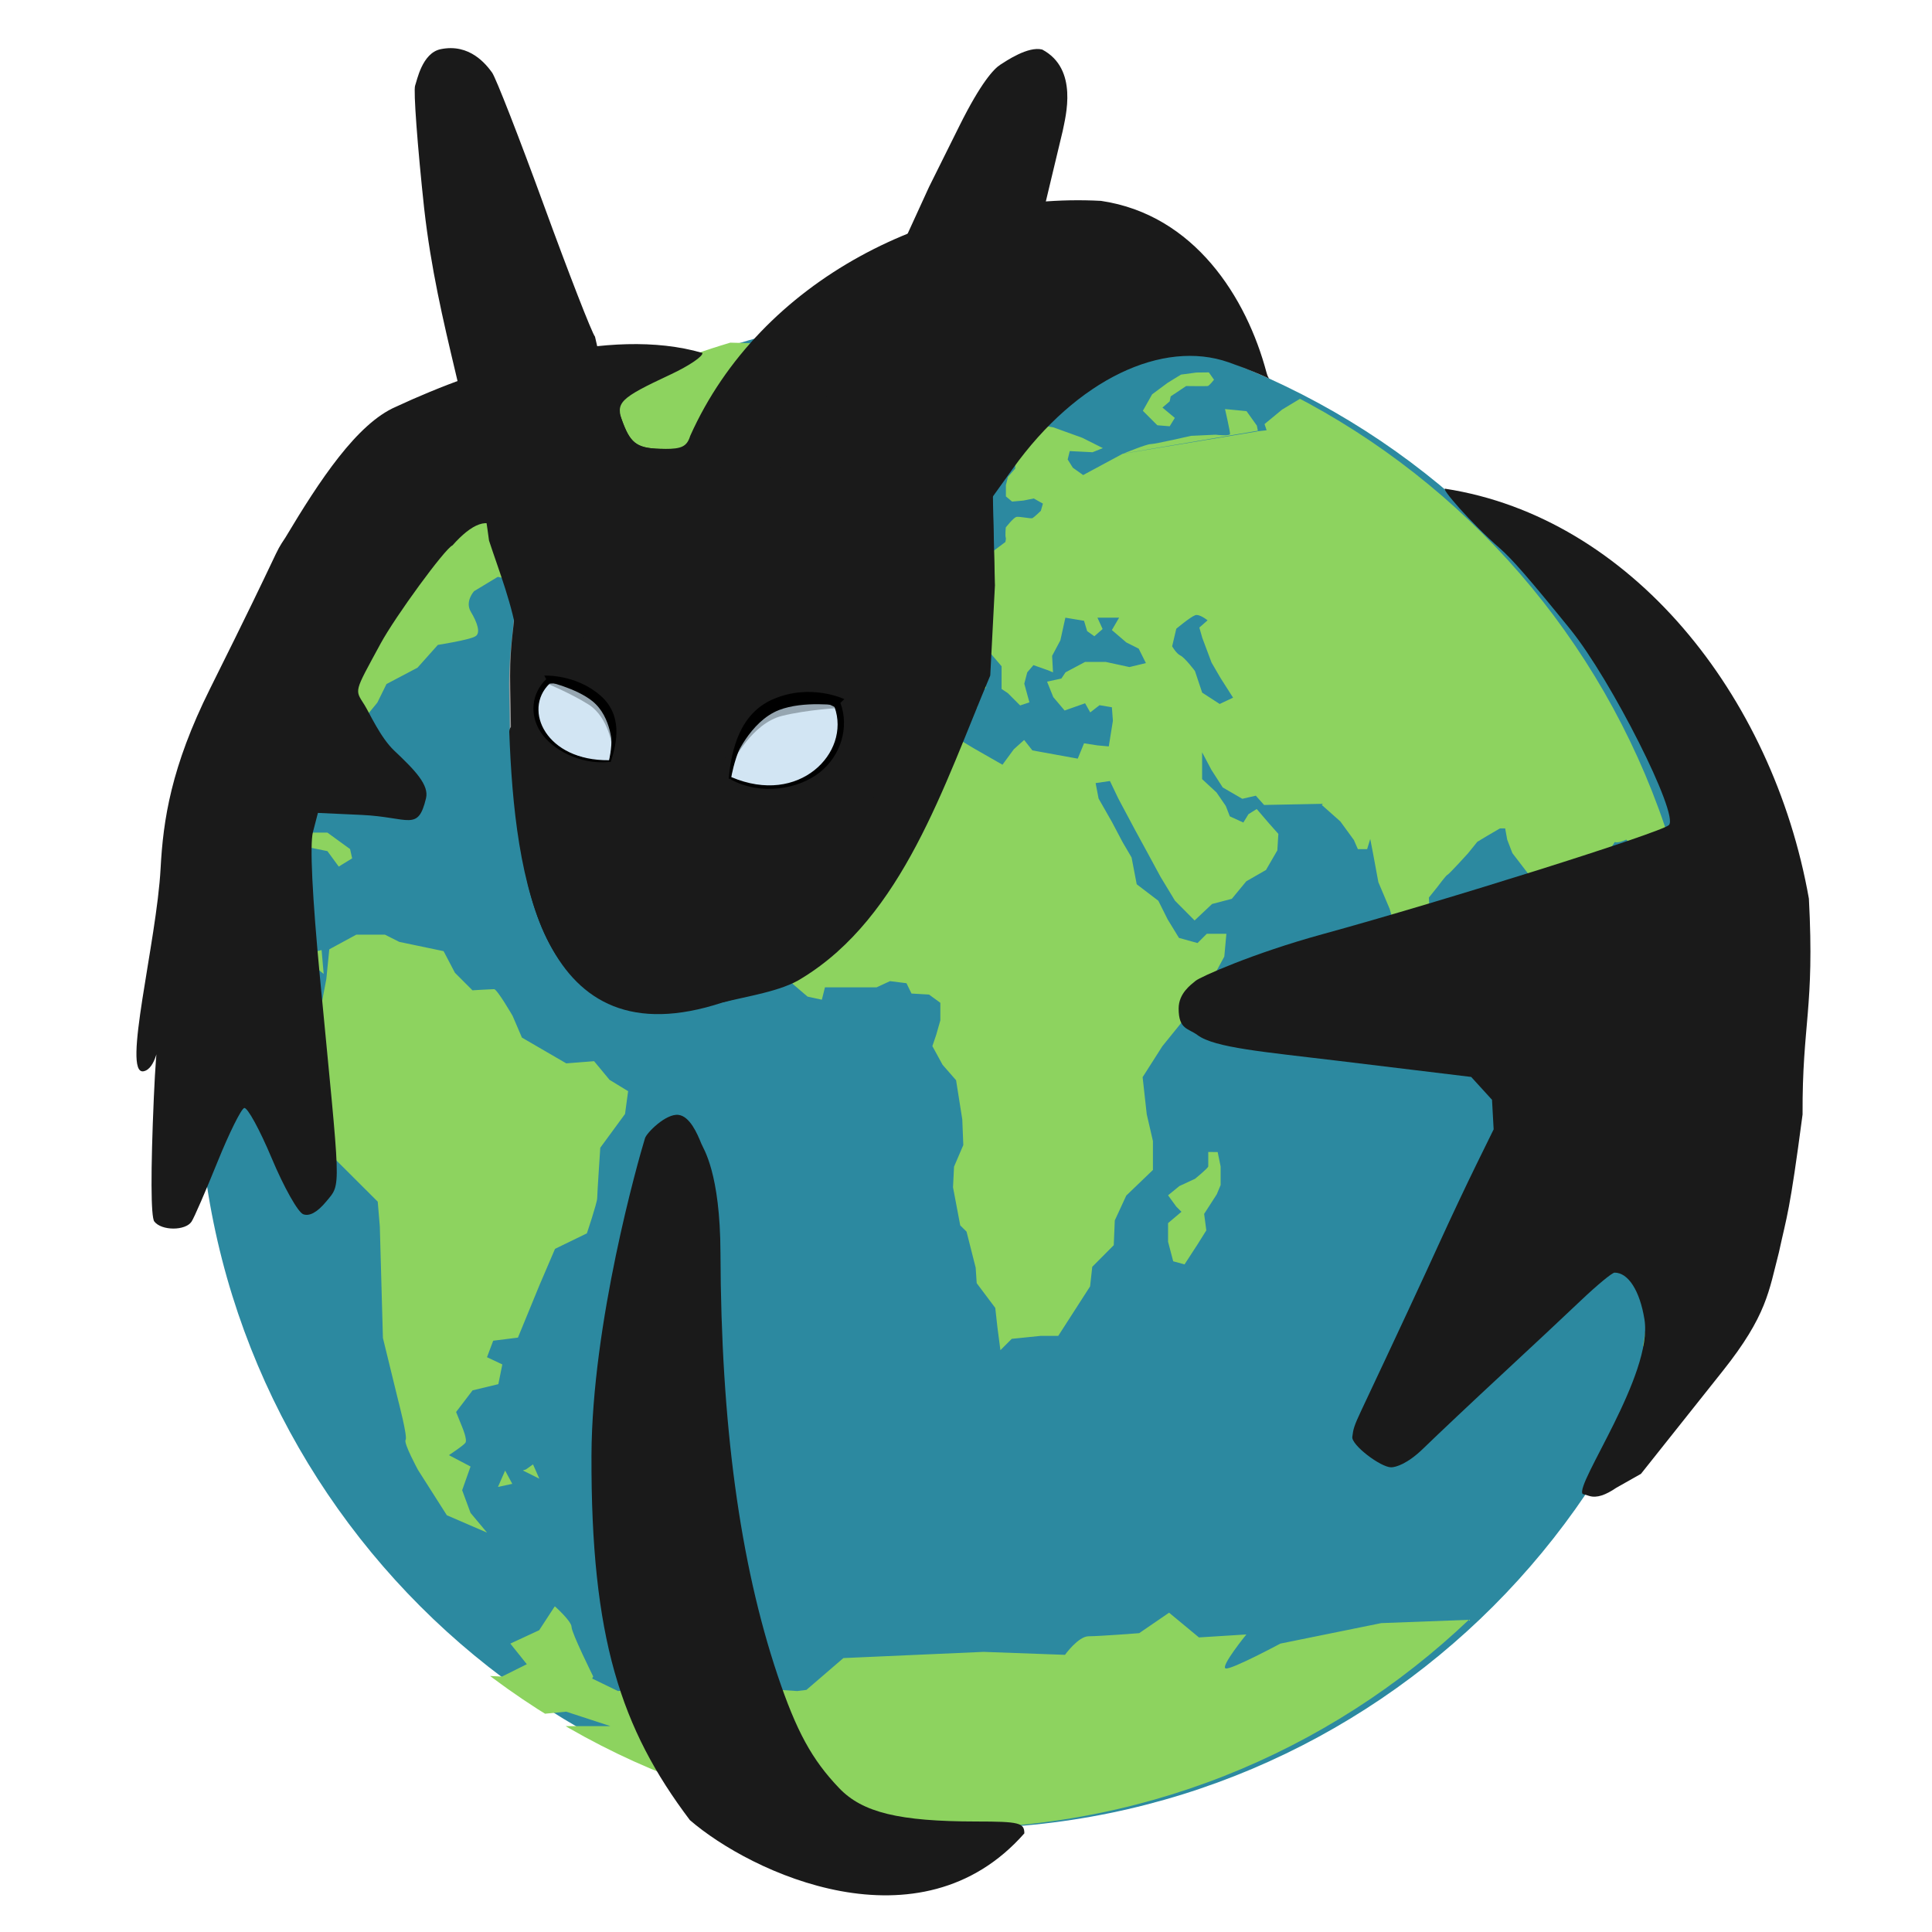 <?xml version="1.0" encoding="UTF-8" standalone="no"?>
<svg
   xmlns:dc="http://purl.org/dc/elements/1.1/"
   xmlns:cc="http://creativecommons.org/ns#"
   xmlns:rdf="http://www.w3.org/1999/02/22-rdf-syntax-ns#"
   xmlns:svg="http://www.w3.org/2000/svg"
   xmlns="http://www.w3.org/2000/svg"
   xmlns:sodipodi="http://sodipodi.sourceforge.net/DTD/sodipodi-0.dtd"
   xmlns:inkscape="http://www.inkscape.org/namespaces/inkscape"
   viewBox="0 0 128 128"
   id="svg2"
   version="1.1"
   inkscape:version="0.48.5 r10040"
   sodipodi:docname="rekonq.svg"
   width="128"
   height="128">
  <sodipodi:namedview
     pagecolor="#ffffff"
     bordercolor="#666666"
     borderopacity="1"
     objecttolerance="10"
     gridtolerance="10"
     guidetolerance="10"
     inkscape:pageopacity="0"
     inkscape:pageshadow="2"
     inkscape:window-width="1290"
     inkscape:window-height="678"
     id="namedview59"
     showgrid="false"
     inkscape:zoom="2.8284273"
     inkscape:cx="48.766955"
     inkscape:cy="48.85786"
     inkscape:window-x="74"
     inkscape:window-y="37"
     inkscape:window-maximized="0"
     inkscape:current-layer="svg2"
     showguides="false" />
  <defs
     id="defs4">
    <linearGradient
       gradientTransform="matrix(0,-1,1,0,-1.5e-6,48)"
       gradientUnits="userSpaceOnUse"
       x2="47"
       x1="1"
       id="linearGradient3764">
      <stop
         id="stop7"
         stop-opacity="1"
         stop-color="#559d31" />
      <stop
         id="stop9"
         stop-opacity="1"
         stop-color="#5dac36"
         offset="1" />
    </linearGradient>
    <clipPath
       id="clipPath-059371503">
      <g
         id="g12"
         transform="translate(0,-1004.362)">
        <path
           style="fill:#1890d0"
           inkscape:connector-curvature="0"
           id="path14"
           transform="matrix(15.333,0,0,11.5,415,878.862)"
           d="m -24,13 c 0,1.105 -0.672,2 -1.5,2 -0.828,0 -1.5,-0.895 -1.5,-2 0,-1.105 0.672,-2 1.5,-2 0.828,0 1.5,0.895 1.5,2 z" />
      </g>
    </clipPath>
    <clipPath
       id="clipPath-077264594">
      <g
         id="g17"
         transform="translate(0,-1004.362)">
        <path
           style="fill:#1890d0"
           inkscape:connector-curvature="0"
           id="path19"
           transform="matrix(15.333,0,0,11.5,415,878.862)"
           d="m -24,13 c 0,1.105 -0.672,2 -1.5,2 -0.828,0 -1.5,-0.895 -1.5,-2 0,-1.105 0.672,-2 1.5,-2 0.828,0 1.5,0.895 1.5,2 z" />
      </g>
    </clipPath>
    <linearGradient
       gradientTransform="matrix(0,-1,1,0,-1.5e-6,48)"
       gradientUnits="userSpaceOnUse"
       x2="47"
       x1="1"
       id="linearGradient3764-2">
      <stop
         id="stop7-5"
         stop-opacity="1"
         stop-color="#3d3d3d" />
      <stop
         id="stop9-9"
         stop-opacity="1"
         stop-color="#474747"
         offset="1" />
    </linearGradient>
    <clipPath
       id="clipPath-500255282">
      <g
         id="g12-2"
         transform="translate(0,-1004.362)">
        <path
           style="fill:#1890d0"
           inkscape:connector-curvature="0"
           id="path14-8"
           transform="matrix(15.333,0,0,11.5,415,878.862)"
           d="m -24,13 c 0,1.105 -0.672,2 -1.5,2 -0.828,0 -1.5,-0.895 -1.5,-2 0,-1.105 0.672,-2 1.5,-2 0.828,0 1.5,0.895 1.5,2 z" />
      </g>
    </clipPath>
    <clipPath
       id="clipPath-511573401">
      <g
         id="g17-82"
         transform="translate(0,-1004.362)">
        <path
           style="fill:#1890d0"
           inkscape:connector-curvature="0"
           id="path19-4"
           transform="matrix(15.333,0,0,11.5,415,878.862)"
           d="m -24,13 c 0,1.105 -0.672,2 -1.5,2 -0.828,0 -1.5,-0.895 -1.5,-2 0,-1.105 0.672,-2 1.5,-2 0.828,0 1.5,0.895 1.5,2 z" />
      </g>
    </clipPath>
    <clipPath
       id="clipPath-565246253-9">
      <g
         transform="translate(0,-1004.362)"
         id="g17-5">
        <path
           style="fill:#1890d0"
           inkscape:connector-curvature="0"
           d="m -24,13 c 0,1.105 -0.672,2 -1.5,2 -0.828,0 -1.5,-0.895 -1.5,-2 0,-1.105 0.672,-2 1.5,-2 0.828,0 1.5,0.895 1.5,2 z"
           transform="matrix(15.333,0,0,11.5,415,878.862)"
           id="path19-2" />
      </g>
    </clipPath>
    <clipPath
       id="clipPath-565246253">
      <g
         transform="translate(0,-1004.362)"
         id="g17-8">
        <path
           d="m -24,13 c 0,1.105 -0.672,2 -1.5,2 -0.828,0 -1.5,-0.895 -1.5,-2 0,-1.105 0.672,-2 1.5,-2 0.828,0 1.5,0.895 1.5,2 z"
           transform="matrix(15.333,0,0,11.5,415,878.862)"
           id="path19-9"
           inkscape:connector-curvature="0"
           style="fill:#1890d0" />
      </g>
    </clipPath>
    <clipPath
       id="clipPath-559126380">
      <g
         transform="translate(0,-1004.362)"
         id="g12-5">
        <path
           d="m -24,13 c 0,1.105 -0.672,2 -1.5,2 -0.828,0 -1.5,-0.895 -1.5,-2 0,-1.105 0.672,-2 1.5,-2 0.828,0 1.5,0.895 1.5,2 z"
           transform="matrix(15.333,0,0,11.5,415,878.862)"
           id="path14-4"
           inkscape:connector-curvature="0"
           style="fill:#1890d0" />
      </g>
    </clipPath>
    <linearGradient
       id="linearGradient3764-3"
       x1="1"
       x2="47"
       gradientUnits="userSpaceOnUse"
       gradientTransform="matrix(0,-1,1,0,-1.5e-6,48)">
      <stop
         stop-color="#e4e4e4"
         stop-opacity="1"
         id="stop7-2" />
      <stop
         offset="1"
         stop-color="#eee"
         stop-opacity="1"
         id="stop9-4" />
    </linearGradient>
  </defs>
  <path
     inkscape:connector-curvature="0"
     id="path31"
     d="m 63.386,20.634 c 27.756,0 50.256,22.499 50.256,50.256 0,27.756 -22.499,50.256 -50.256,50.256 -27.756,0 -50.256,-22.499 -50.256,-50.256 0,-27.756 22.499,-50.256 50.256,-50.256 z"
     style="fill:#2c89a0;fill-opacity:1" />
  <g
     transform="translate(0,80)"
     id="g33" />
  <g
     transform="matrix(2.185,0,0,2.185,10.238,18.449)"
     clip-path="url(#clipPath-077264594)"
     id="g49"
     style="fill:#8dd35f;fill-opacity:1">
    <!-- color: #5dac36 -->
    <g
       id="g51"
       style="fill:#8dd35f;fill-opacity:1">
      <path
         d="m 16,1.906 -0.84,0.25 -0.969,0.066 -0.598,0.434 -0.777,-0.031 0.063,0.5 1.125,-0.031 c -0.802,1.662 -0.645,1.549 -0.313,2.501 l 0.188,1.063 0.75,0.125 0.719,-0.688 0.625,-0.656 0.969,-0.25 1.219,-0.594 0.719,-0.875 1.031,-1.254 0.719,-0.188 -0.031,-0.277 -1.125,0 -3.469,-0.094 M 13.786,1.97 12.973,2.005 11.567,2.38 10.754,2.63 9.816,2.255 9.691,2.818 10.812,3.474 c 0,0 2.047,-1.129 2.16,-1.129 m 21.871,-0.152 -0.188,0.316 1.156,0.148 0.063,-0.27 m -9.906,0 C 25.913,2.407 24.437,2.41 24.437,2.41 l -0.375,0.098 0.5,0.598 0.531,-0.5 0.344,0.219 0.5,-0.25 c 0,0 0.09,-0.211 0.031,-0.188 m 5.625,0.465 -0.469,0.063 -0.406,0.25 -0.469,0.348 -0.281,0.5 0.438,0.438 0.375,0.031 0.156,-0.254 -0.375,-0.313 0.219,-0.188 0.031,-0.152 0.469,-0.313 c 0,0 0.609,0.008 0.656,0 0.047,-0.012 0.188,-0.191 0.188,-0.191 L 31.969,2.848 M 5.719,3.036 5.629,3.352 6.094,3.508 6.625,3.258 M 37.5,3.133 l -2.125,0.094 -0.566,0.375 -0.621,0.375 -0.531,0.438 0.063,0.188 -0.281,0.031 0,0.004 -4.086,0.68 -3.578,2.691 -0.375,0.281 -0.031,0 -0.25,-0.094 c 0,0 -0.148,0.008 -0.223,0.066 -0.063,0.051 -0.121,0.102 -0.313,0.121 -0.191,0.02 -0.563,0 -0.594,0 l -0.219,0 0.031,-0.227 0.156,-0.25 -0.281,-0.223 c 0,0 -0.18,0.23 -0.188,0.281 -0.008,0.055 0.125,0.281 0.125,0.281 0,0 -0.063,0.18 -0.094,0.219 C 23.488,8.503 23.21,8.589 23.21,8.589 L 22.772,8.37 c 0,0 -0.18,-0.039 -0.156,0.063 0.023,0.102 0.219,0.195 0.219,0.281 0,0.082 -0.121,0.277 -0.121,0.277 l -0.156,0.188 -0.254,0.254 -0.344,0.09 c 0,0 -0.246,0.07 -0.313,0.094 -0.063,0.023 -0.25,0.066 -0.25,0.066 l -0.25,0.031 -0.156,0.223 0.277,0.191 0.188,0.309 c 0,0 0.125,0.223 0.156,0.223 0.031,0 0.094,0.219 0.094,0.219 l -0.188,0.25 -0.098,0 -0.652,0.125 -0.125,-0.281 -0.441,0.438 -0.188,0.719 0,0.598 0.75,0.406 0.598,-0.219 0.598,-1.066 0.527,-0.652 0.973,-0.156 0.219,-0.188 1.094,1.281 0.125,0.438 0.313,-0.156 -0.094,-0.375 0.191,0 -0.125,-0.254 -1.066,-1 0.094,-0.188 0.344,-0.031 0.754,0.75 0.375,0.441 0,0.688 0.188,0.125 0.375,0.375 0.281,-0.094 -0.156,-0.566 0.09,-0.344 0.188,-0.219 0.441,0.156 0.152,0.063 -0.027,-0.5 0.25,-0.469 0.152,-0.688 0.566,0.094 0.094,0.313 0.219,0.156 0.25,-0.219 -0.156,-0.344 0.656,0 -0.219,0.375 0.438,0.375 0.375,0.188 0.219,0.438 -0.5,0.121 -0.719,-0.156 -0.625,0 -0.594,0.316 -0.125,0.188 -0.434,0.094 0.188,0.469 0.344,0.406 0.621,-0.219 0.156,0.277 0.281,-0.219 0.375,0.063 0.031,0.41 -0.125,0.777 -0.344,-0.031 -0.406,-0.063 -0.191,0.465 -1.375,-0.25 -0.25,-0.316 -0.313,0.281 -0.344,0.469 -0.875,-0.5 -0.875,-0.527 0,-0.941 -0.563,0.031 -0.035,0.313 -1.375,-0.063 -0.434,0.402 -0.844,0.031 -0.566,0.5 -0.344,0.969 -0.875,0.691 -0.625,0.844 -0.031,1.625 -0.188,0.5 -0.063,0.598 0.375,0.652 0.219,0.625 0.75,0.906 0.438,0.375 0.434,0.094 0.094,-0.375 1.566,0 0.406,-0.188 0.5,0.063 0.152,0.313 0.531,0.031 0.344,0.25 0,0.531 -0.125,0.438 -0.117,0.344 0.309,0.566 0.41,0.469 0.188,1.188 0.031,0.777 -0.281,0.656 -0.031,0.625 0.219,1.156 0.191,0.188 0.277,1.094 0.031,0.469 0.563,0.75 0.066,0.594 0.09,0.688 0.344,-0.344 0.879,-0.09 0.531,0 0.965,-1.5 0.066,-0.594 0.652,-0.656 0.031,-0.75 0.348,-0.754 0.809,-0.777 0,-0.875 -0.188,-0.813 -0.125,-1.125 0.598,-0.938 1.063,-1.313 0.406,-0.406 0.156,-0.531 0.254,-0.469 0.063,-0.691 -0.594,0 -0.281,0.281 -0.563,-0.156 -0.344,-0.563 -0.281,-0.563 -0.656,-0.5 -0.156,-0.813 -0.277,-0.473 -0.313,-0.594 -0.41,-0.719 -0.09,-0.469 0.434,-0.063 0.254,0.531 0.5,0.938 0.375,0.688 0.406,0.75 0.438,0.723 0.594,0.598 0.531,-0.5 0.598,-0.156 0.438,-0.531 0.598,-0.344 0.344,-0.594 0.031,-0.5 -0.281,-0.316 -0.375,-0.438 -0.25,0.156 -0.156,0.254 -0.41,-0.188 -0.121,-0.313 -0.281,-0.41 -0.438,-0.406 0,-0.813 0.281,0.531 0.344,0.535 0.594,0.344 0.41,-0.094 0.25,0.281 1.781,-0.035 -0.031,0.035 0.563,0.5 0.41,0.563 0.121,0.277 0.281,0 0.094,-0.309 0.09,0.465 0.156,0.844 0.344,0.813 0.191,0.688 0.277,0.656 0.223,0.277 0.313,-0.188 0.094,-0.313 0.121,-0.777 -0.031,-0.688 0.254,-0.316 c 0,0 0.266,-0.359 0.309,-0.375 0.047,-0.012 0.625,-0.652 0.625,-0.652 l 0.281,-0.348 0.313,-0.188 0.375,-0.219 0.156,0 0.063,0.344 0.156,0.406 0.5,0.652 0,0.25 0.09,0.281 0.344,-0.156 -0.031,-0.375 0.316,0.066 0.063,0.344 -0.031,0.531 0.098,0.375 0.273,0.066 0.098,-0.316 0.344,0.219 0.063,0.316 0.313,0.469 0.313,0.344 0.219,0.191 0.531,-0.469 0.219,-0.441 -0.09,-0.5 -0.094,-0.656 -0.594,-0.563 -0.094,-0.566 0.254,-0.398 c 0,0 0.103,0.045 0.349,-0.074 0.152,0.168 0.187,0.106 0.116,0.293 -0.066,0.184 -0.188,0.598 -0.188,0.598 l 0.379,0.156 0.152,-0.531 -0.152,-0.379 0.375,-0.156 0.688,-0.344 0.434,-0.531 0.344,-0.809 -0.031,-0.598 -0.344,-0.777 -0.688,-0.816 -0.438,-0.402 -0.219,-0.625 0.41,-0.098 c 0,0 0.23,-0.398 0.434,-0.188 0.203,0.219 0.5,0.531 0.5,0.531 0,0 0.355,0.563 0.406,0.625 0.051,0.063 0.418,0.402 0.469,0.469 0.051,0.063 0.281,0.313 0.281,0.313 l 0.375,-0.527 0.09,-0.098 0,-0.188 -0.531,-0.316 -0.465,-0.434 0.344,-0.754 0.563,-0.277 0.09,-0.254 0,-1.469 -0.277,-0.563 -0.313,-0.438 c 0,0 -0.324,-0.047 -0.406,-0.031 -0.086,0.016 -0.781,-0.5 -0.781,-0.5 l 0.066,-0.5 0.254,-0.438 1.188,-0.152 0.277,0.031 0,-0.313 L 46.308,4.274 44.656,4.086 43.371,3.77 c 0,0 -0.387,0.297 -0.594,0.316 -0.203,0.016 -0.906,0.125 -0.906,0.125 L 41.152,3.77 39.652,3.645 39.586,3.614 38.305,3.551 37.528,3.113 M 25.794,8.008 29.376,5.305 28.157,5.961 27.844,5.738 27.688,5.488 27.751,5.234 28.442,5.269 28.755,5.144 28.13,4.831 27.255,4.515 26.38,4.359 25.442,4.55 l -0.973,0.781 -0.438,0.438 -0.656,0.719 -0.254,0.031 -0.09,0.344 0.125,0.344 c 0,0 0.133,0.156 0.152,0.156 0.023,0 0.254,-0.125 0.254,-0.125 0,0 0.027,-0.117 0.156,-0.156 0.129,-0.039 0.25,-0.063 0.25,-0.063 l 0.188,0.375 0.219,0.313 0.098,0.25 c 0,0 0.363,-0.223 0.375,-0.25 0.016,-0.031 0.027,-0.41 0.027,-0.41 l 0.281,-0.188 c 0,0 0.074,-0.133 0.066,-0.156 C 25.21,6.933 25.031,6.734 25.031,6.734 L 24.875,6.671 24.941,6.355 c 0,0 0.121,-0.051 0.121,-0.094 0,-0.039 0.191,-0.188 0.191,-0.188 l 0.219,-0.277 0.156,-0.188 0.219,-0.156 0.25,0.188 0,0.125 -0.219,0.25 -0.063,0.25 0,0.344 0.188,0.156 0.344,-0.031 0.313,-0.063 0.277,0.156 -0.063,0.219 c 0,0 -0.195,0.188 -0.25,0.219 -0.059,0.031 -0.414,-0.063 -0.5,-0.031 -0.09,0.031 -0.313,0.316 -0.313,0.316 0,0 -0.023,0.25 0,0.313 0.012,0.023 -0.004,0.07 -0.012,0.129 M 29.369,5.312 33.455,4.617 33.424,4.461 33.111,4.023 32.459,3.96 c 0,0 0.152,0.664 0.152,0.75 0,0.082 -0.434,0.027 -0.434,0.027 l -0.75,0.035 c 0,0 -1.086,0.25 -1.219,0.25 -0.133,0 -0.762,0.262 -0.813,0.281 M 4.315,3.483 3.819,4.049 4.253,4.268 4.816,4.014 4.851,4.639 5.316,4.955 5.816,4.482 6.504,4.607 6.785,3.955 5.656,3.857 M 7.445,3.58 7.879,4.674 7.356,4.737 6.95,5.237 6.044,4.96 5.231,5.273 4.45,5.085 3.544,4.519 2.294,4.55 1.2,5.019 0.473,4.675 0.035,4.644 l 0,13.594 0.844,0.469 0.5,-0.066 0.727,0.344 1.094,0.598 0.156,0.723 0.875,0.84 0.5,-0.375 0.398,0.316 -0.063,-0.723 -0.781,0.191 -0.25,-0.906 -0.094,-0.41 -0.688,-0.621 0,-0.438 0.531,-0.566 -0.344,-0.402 -0.563,0.09 -0.844,0.844 -0.687,-0.09 c 0,0 -0.309,-0.531 -0.375,-0.656 -0.063,-0.125 0.188,-0.563 0.188,-0.563 l -0.066,-1.285 0.723,-0.5 0.562,-0.191 0.813,0 1.125,-0.25 0.406,0.531 -0.063,0.625 0.465,0.406 0.066,-0.441 c 0,0 -0.031,-0.719 -0.098,-0.906 -0.063,-0.188 0.566,-0.625 0.566,-0.625 l 0.5,-0.613 0.598,-0.727 0.277,-0.563 0.941,-0.496 0.617,-0.691 c 0,0 0.941,-0.148 1.125,-0.254 0.191,-0.09 0.066,-0.434 -0.125,-0.75 C 9.403,9.794 9.689,9.482 9.689,9.482 l 0.719,-0.434 0.621,0.121 0.063,0.754 c 0,0 0.586,0.563 0.777,0.465 0.191,-0.09 0.281,-0.406 0.281,-0.406 l -0.313,-0.813 0.188,-0.809 -0.844,0.121 0,-1.375 -0.25,0.254 -0.656,0.031 -0.09,-0.688 -0.438,-0.531 c 0,0 -0.43,0.25 -0.844,0.406 C 8.489,6.734 8.59,7.047 8.59,7.047 L 8.559,7.891 7.868,8.454 7.434,9.11 c 0,0 -0.281,-0.188 -0.281,-0.313 C 7.153,8.672 7.09,8.328 7.09,8.328 L 6.367,7.765 c 0,0 -0.563,-0.406 -0.594,-0.531 -0.031,-0.125 0.344,-0.688 0.344,-0.688 0,0 0.809,-0.5 1,-0.656 C 7.308,5.734 8.332,6.234 8.461,6.144 8.586,6.05 9.082,5.269 9.082,5.269 L 9.52,4.671 9.082,5.171 8.332,4.452 8.457,3.733 7.426,3.577 m 2.508,0.035 -0.25,0.625 0.152,0.344 0.566,-0.066 0.25,0.469 -0.5,0.531 -0.563,0.063 0.5,0.223 0.531,0.465 0.531,0.125 0.188,-0.719 0.031,-0.438 0.625,0.094 c 0,0 -0.188,0.313 -0.094,0.313 0.098,0 0.469,-0.406 0.469,-0.406 L 11.307,4.137 c 0,0 -0.441,-0.344 -0.566,-0.25 -0.129,0.09 -0.469,0.063 -0.469,0.063 L 9.928,3.606 m 8.688,1.789 -0.125,0.41 c 0.453,0.348 0.625,0.344 0.625,0.344 l 0.531,-0.125 0.344,-0.344 -0.219,-0.281 -1.156,0 m 2.781,1.781 -0.25,0.219 C 21.077,7.704 20.991,8.02 20.991,8.02 l 0.469,0.223 0.066,0.277 -0.25,0.254 -0.223,0.375 0.152,0.156 0.566,-0.094 0.5,-0.219 L 21.994,8.617 21.9,7.961 21.556,7.586 m -0.941,0.777 -0.273,0.469 0.375,0.156 0.148,-0.281 M 5.177,9.461 5.829,9.738 6.27,10.304 6.547,10.738 c 0,0 -0.286,0.687 -0.353,0.843 C 6.131,11.737 5.98,11.425 5.98,11.425 L 5.824,10.612 5.297,10.835 4.891,11.8 4.985,10.991 5.106,10.425 4.45,10.175 5.016,9.644 5.172,9.456 m 26.383,0.754 c 0.133,-0.043 0.375,0.156 0.375,0.156 l -0.25,0.219 0.09,0.313 0.281,0.75 0.273,0.469 0.379,0.594 -0.406,0.191 -0.531,-0.344 -0.219,-0.656 c 0,0 -0.305,-0.406 -0.441,-0.469 -0.133,-0.066 -0.25,-0.281 -0.25,-0.281 l 0.125,-0.531 c 0,0 0.43,-0.359 0.566,-0.406 m -7.898,1.184 -0.375,0.719 0.281,0.281 0.25,-0.223 0.031,-0.309 m -1.441,0.281 0,0.188 0.156,-0.031 m 2,0.313 -0.188,0.063 0.313,0.531 0.281,-0.219 m -20.531,3.813 -0.313,0.156 0.531,0.281 0.598,0.121 0.344,0.469 0.406,-0.25 -0.063,-0.281 -0.688,-0.5 -0.813,0 m 1.684,3.098 -0.813,0.441 -0.09,0.902 -0.191,1 -0.566,0.75 0.031,1.125 0.469,1.156 0.5,1.406 1.316,1.313 0.063,0.75 0.094,3.383 0.465,1.902 c 0,0 0.289,1.102 0.223,1.188 -0.07,0.09 0.375,0.91 0.375,0.91 l 0.875,1.375 1.219,0.527 -0.5,-0.598 -0.254,-0.688 0.254,-0.719 -0.656,-0.344 c 0,0 0.434,-0.285 0.5,-0.375 0.066,-0.09 -0.094,-0.469 -0.094,-0.469 l -0.188,-0.465 0.5,-0.656 0.781,-0.188 0.121,-0.598 -0.465,-0.219 0.188,-0.5 0.75,-0.094 0.656,-1.598 0.469,-1.094 0.965,-0.469 c 0,0 0.313,-0.93 0.313,-1.066 0,-0.129 0.094,-1.531 0.094,-1.531 l 0.75,-1.023 0.094,-0.691 -0.563,-0.344 -0.469,-0.566 -0.844,0.066 -1.344,-0.781 -0.281,-0.656 c 0,0 -0.469,-0.813 -0.563,-0.813 -0.09,0 -0.656,0.035 -0.656,0.035 L 9.109,21.053 8.765,20.397 7.421,20.116 6.987,19.897 l -0.875,0 m 36.434,0.492 c 0.113,0.129 0.816,2.219 0.91,2.219 0.086,0 0.621,0.066 0.621,0.066 L 43.8,21.83 m -4.844,-1.375 -0.313,0.406 0.156,0.598 0.344,-0.375 -0.066,-0.473 m 7.969,0.563 -1.469,0.813 c 0,0.094 -0.719,0.691 -0.719,0.691 l 0.188,0.625 0.406,0.465 0.281,0.688 1.875,-1.219 -0.566,-2.063 m -4.586,0.438 -0.438,0.066 2,3 0.531,0.594 1.313,0.063 0.809,0.254 -0.875,-0.625 -1.25,-0.344 -0.313,-1.156 -0.688,-0.563 -1.098,-1.281 m -10.496,4.867 0,0.438 c -0.02,0.066 -0.402,0.375 -0.402,0.375 l -0.473,0.219 -0.344,0.281 0.25,0.344 0.156,0.156 -0.406,0.344 0,0.563 0.156,0.594 0.344,0.094 0.406,-0.625 0.254,-0.406 -0.066,-0.5 0.383,-0.594 0.117,-0.281 0,-0.563 -0.09,-0.438 m 15.777,0.719 c -0.004,0 -0.031,0.031 -0.031,0.031 l -0.5,1.031 c 0,0 -1.102,0.164 -1.129,0.254 -0.02,0.086 -0.563,0.375 -0.563,0.375 -0.113,0 -0.469,0.656 -0.469,0.656 l -0.063,2.063 -0.125,0.75 0.313,0.406 1.531,-0.531 0.5,-0.563 0.531,0 0,-4.469 m -36.527,8.746 -0.219,0.156 -0.094,0.031 0.5,0.25 -0.191,-0.434 m -0.844,0.184 -0.219,0.5 0.434,-0.094 -0.219,-0.406 m 1.504,4.125 -0.469,0.719 -0.875,0.406 0.5,0.625 -0.754,0.375 -2.469,-0.125 -0.75,-0.75 -0.656,-0.125 0.656,1.375 -1.156,-0.219 -3.969,0.125 -0.844,1.094 -1.219,-0.125 -0.121,0.254 0,4.09 45.28,0 2.723,-1.781 0,-1.906 -0.125,-1.188 -0.965,-0.219 -1.223,0.156 -0.875,0.77 -1.473,0.605 0.625,-0.754 1.344,-0.777 2.156,-0.5 0.25,-0.875 -0.996,0 c 0,0 -1.344,-0.668 -1.344,-0.844 0,-0.176 -1.5,-0.125 -1.5,-0.125 l -1.719,0.188 -1.652,-0.09 -3.316,0.125 -3.059,0.621 c 0,0 -1.48,0.793 -1.656,0.754 -0.18,-0.043 0.625,-1.031 0.625,-1.031 l -1.438,0.09 -0.906,-0.75 -0.906,0.621 c 0,0 -1.215,0.094 -1.531,0.094 -0.316,0 -0.719,0.563 -0.719,0.563 l -2.469,-0.09 -4.25,0.188 -1.121,0.965 -0.281,0.035 -3.219,-0.223 -2.215,0.223 -0.781,-0.379 0.031,-0.063 c 0,0 -0.656,-1.32 -0.656,-1.5 0,-0.176 -0.5,-0.621 -0.5,-0.621 m 0.336,3.188 1.34,0.438 -1.652,0 -0.656,-0.344"
         id="path53"
         inkscape:connector-curvature="0"
         style="fill:#8dd35f;fill-opacity:1;fill-rule:nonzero;stroke:none"
         sodipodi:nodetypes="ccccccccccccccccccccccccccccccccccccccccccccccccccccccccccccccccccccccccccsccccccscccsccccccccccscccccccccccccccccccccccccccccccccccccccccccccccccccccccccccccccccccccccccccccccccccccccccccccccccccccccccccccccccccccccccccccccccccccccccccccccccccccccccccccccccccccccccccccccccccccccccccccccccccccccccccccccccccccccccccccccccccccccccccccccccccccccccccccccccccccccccccccccccccccccccccscscccccccccccsccccccccccccccccccccccccsccscccccccccccccccccccccccccccccccccccccccccccccccccccccccccccccccccccccccccccccsccccsccscsccccccccccccccccccccsccccccccccccccccccccccccccccccccccccccccccccccccccccccccccccccccccccccccccccccccccccccccccccccccccscccccccccccsccccccccscccccccsccccccccccccccccccccccccccccccccccccccccccccccccccccccccccccccccccccccccccccccccccccccccccccccsccccccccccscccccccccsccccc" />
    </g>
  </g>
  <path
     style="opacity:1;fill:#999999;fill-opacity:1;stroke:none;stroke-width:0.197;stroke-miterlimit:4;stroke-dasharray:none;stroke-dashoffset:0;stroke-opacity:1"
     d="m 40.093,46.686 -0.344,-1.435 -0.344,-1.435 -0.394,-0.547 c -0.528,-0.733 -0.543,-0.743 -0.783,-0.514 -0.388,0.371 -0.452,0.406 -0.735,0.407 -0.634,0.003 -1.596,-0.691 -2.254,-1.625 l -0.387,-0.549 -0.402,0 -0.402,0 -0.031,0.37 c -0.09,1.067 -0.342,2.304 -0.277,4.837 0.04,1.538 0.035,2.793 0.057,2.829 0.045,0.074 1.915,0.515 2.792,0.706 0.928,0.203 1.132,1.804 1.616,0.844 0.135,-0.268 0.337,-0.337 0.505,-0.422 2.189,-1.198 1.509,-2.007 1.384,-3.466 z"
     id="path4257-1"
     inkscape:connector-curvature="0"
     sodipodi:nodetypes="cccsscscccssssscc" />
  <path
     style="fill:#1a1a1a;fill-opacity:1"
     d="m 45.705,120.585 c -4.574,-6.061 -6.561,-12.061 -6.518,-24.176 0.032,-8.749 3.086,-19.506 3.547,-21.003 0.108,-0.352 1.385,-1.645 2.218,-1.542 0.75,0.092 1.246,1.24 1.512,1.905 0.142,0.357 1.251,1.925 1.269,7.245 0.036,11.314 1.279,20.503 3.783,27.971 1.244,3.709 2.274,5.597 4.087,7.49 1.543,1.61 3.971,2.2 9.08,2.204 2.843,0.002 3.183,0.086 3.183,0.786 -6.926,7.873 -18.119,2.619 -22.16,-0.879 z"
     id="path4303"
     inkscape:connector-curvature="0"
     sodipodi:nodetypes="csssssssccc" />
  <path
     style="fill:#1a1a1a;fill-opacity:1"
     d="m 104.855,98.978 c -0.529,-0.638 4.683,-7.909 4.094,-11.566 -0.306,-1.898 -1.072,-3.097 -1.979,-3.097 -0.16,0 -1.158,0.825 -2.218,1.832 -1.06,1.008 -3.425,3.221 -5.257,4.919 -1.831,1.697 -4.18,3.911 -5.219,4.919 -1.039,1.008 -1.814,1.228 -2.11,1.228 -0.693,0 -2.638,-1.476 -2.572,-2.015 0.064,-0.515 0.099,-0.697 0.609,-1.779 2.316,-4.914 4.097,-8.736 5.231,-11.226 0.676,-1.485 1.746,-3.751 2.377,-5.035 l 1.147,-2.335 -0.108,-1.959 -1.38,-1.514 -8.823,-1.069 c -4.853,-0.588 -8.177,-0.858 -9.309,-1.704 -0.618,-0.462 -1.25,-0.359 -1.25,-1.759 0,-1.001 0.799,-1.567 1.124,-1.837 0.304,-0.252 3.767,-1.815 8.397,-3.085 8.157,-2.238 22.417,-6.73 22.958,-7.231 0.703,-0.653 -3.814,-9.622 -6.536,-12.978 -2.727,-3.362 -3.847,-4.648 -4.678,-5.373 -1.904,-1.66 -3.957,-4.037 -3.595,-3.933 12.243,1.893 21.689,13.612 24.086,27.157 0.385,7.295 -0.447,8.244 -0.419,14.297 -0.872,6.612 -1.024,6.626 -1.568,9.14 -0.67,2.575 -0.795,4.176 -3.723,7.859 l -5.416,6.812 -1.635,0.924 c -0.707,0.48 -1.285,0.691 -1.78,0.543 z"
     id="path4299"
     inkscape:connector-curvature="0"
     sodipodi:nodetypes="csssssssssscccssssssssccccsccsc" />
  <path
     style="fill:#1a1a1a;fill-opacity:1"
     d="m 10.223,80.927 c -0.233,-0.304 -0.244,-3.335 -0.032,-8.198 0.37,-8.475 0.906,-2.058 -0.677,-1.755 -1.455,0.278 0.869,-8.579 1.126,-13.44 0.17,-3.213 0.692,-6.724 3.281,-11.917 4.985,-9.998 4.152,-8.742 4.985,-9.998 2.269,-3.797 4.744,-7.555 7.322,-8.668 5.725,-2.665 14.109,-5.372 20.306,-3.57 0.068,0.212 -0.873,0.852 -2.091,1.422 -3.433,1.607 -3.689,1.865 -3.177,3.211 0.546,1.436 1.001,1.719 2.77,1.727 1.138,0.005 1.475,-0.167 1.692,-0.862 4.629,-10.349 16.24,-16.157 27.214,-15.571 6.197,0.912 9.652,6.418 10.966,11.369 0.14,0.556 0.388,0.506 0.097,0.37 -0.336,-0.158 -1.223,-0.558 -2.607,-1.044 -4.356,-1.527 -10.045,1.106 -14.293,7.041 l -1.343,1.876 0.136,5.866 -0.5,5.611 -3.123,7.944 c -3.774,9.601 -6.865,9.418 -8.288,11.172 -0.145,0.178 -0.858,0.871 -1.726,1.325 L 50.717,65.644 47.849,66.406 C 35.392,69.219 34.378,59.158 33.824,48.22 c 0.4,-0.4 2.939,0.462 3.886,1.319 0.534,0.484 1.256,0.37 1.509,0.334 0.367,-0.053 0.116,-0.319 -0.047,-1.513 -0.462,-3.366 -0.651,-3.894 -1.626,-4.532 -0.925,-0.606 -0.915,-0.471 -1.627,-0.647 -1.408,-0.557 -0.914,-0.126 -1.642,-0.818 0.07,-8.106 -1.729,-9.126 -4.299,-6.229 -0.485,0.192 -3.784,4.7 -4.768,6.515 -1.785,3.294 -1.712,3.014 -1.059,4.06 0.335,0.537 1.057,2.163 1.968,3.022 1.406,1.327 2.314,2.284 2.106,3.154 -0.538,2.245 -1.115,1.249 -4.275,1.105 l -2.887,-0.132 -0.33,1.271 c -0.213,0.82 -0.047,4.241 0.467,9.645 1.361,14.29 1.442,13.588 0.415,14.828 -0.59,0.712 -1.115,1.002 -1.529,0.843 -0.347,-0.133 -1.283,-1.799 -2.081,-3.702 -0.798,-1.903 -1.62,-3.403 -1.827,-3.334 -0.207,0.069 -1.005,1.682 -1.774,3.585 -0.769,1.903 -1.538,3.675 -1.71,3.938 -0.404,0.62 -1.995,0.618 -2.47,-0.004 z"
     id="path4297"
     inkscape:connector-curvature="0"
     sodipodi:nodetypes="csssscccssccccssscccssscccsssscccssssscsssssssscc" />
  <path
     style="fill:#999999"
     d="m 48.037,52.105 c -0.055,-1.484 -0.13,-2.719 -0.166,-2.743 -0.036,-0.025 -0.83,-0.162 -1.763,-0.305 l -1.697,-0.26 0.233,2.777 c 0.252,3.011 0.591,3.488 2.363,3.33 l 1.131,-0.101 -0.1,-2.698 z"
     id="path4295"
     inkscape:connector-curvature="0" />
  <path
     style="fill:#999999"
     d="m 54.198,53.312 c 0.92,-1.17 1.705,-1.298 2.227,-0.365 0.31,0.555 0.641,0.598 2.237,0.289 l 1.873,-0.362 0.115,-2.662 c 0.063,-1.464 0.007,-2.94 -0.125,-3.279 -0.206,-0.528 -0.342,-0.493 -0.945,0.246 -0.912,1.117 -2.692,1.818 -3.236,1.273 -0.622,-0.622 -2.395,-0.472 -3.231,0.275 -0.711,0.635 -2.802,4.951 -2.802,5.783 0,0.785 3.071,-0.162 3.886,-1.198 z"
     id="path3383"
     inkscape:connector-curvature="0" />
  <path
     style="opacity:1;fill:#999999;fill-opacity:1;stroke:none;stroke-width:0.171;stroke-miterlimit:4;stroke-dasharray:none;stroke-dashoffset:0;stroke-opacity:1"
     d="m 49.283,51.457 c 0,-0.096 0.25,-0.488 0.676,-1.06 0.643,-0.863 0.721,-0.943 1.625,-1.65 l 0.949,-0.743 0.36,-1.035 0.36,-1.035 0.413,-0.394 c 0.554,-0.528 0.569,-0.535 0.821,-0.37 2.147,5.006 1.821,2.197 -0.72,4.432 -0.807,0.33 -1.85,1.087 -2.493,1.402 -0.693,0.34 -1.49,0.604 -1.823,0.604 -0.137,0 -0.168,-0.029 -0.168,-0.153 z"
     id="path4257"
     inkscape:connector-curvature="0"
     sodipodi:nodetypes="ssscccsccsss" />
  <path
     style="opacity:1;fill:#999999;fill-opacity:1;stroke:none;stroke-width:0.171;stroke-miterlimit:4;stroke-dasharray:none;stroke-dashoffset:0;stroke-opacity:1"
     d="m 48.765,51.542 c -0.064,-0.037 -0.11,-0.139 -0.11,-0.244 0,-0.694 1.772,-4.442 2.592,-5.482 0.409,-0.52 1.214,-0.855 2.08,-0.866 0.276,-0.004 0.569,0.015 0.65,0.042 0.141,0.046 0.126,0.07 -0.318,0.496 l -0.467,0.448 -0.34,0.999 -0.34,0.999 -0.966,0.767 c -0.919,0.729 -0.999,0.812 -1.646,1.684 -0.434,0.585 -0.68,0.973 -0.68,1.071 0,0.128 -0.03,0.155 -0.172,0.153 -0.095,-0.001 -0.222,-0.031 -0.282,-0.066 z"
     id="path4259"
     inkscape:connector-curvature="0" />
  <g
     id="g33-3"
     transform="translate(130.831,42.907)" />
  <g
     id="g33-5"
     transform="translate(-42.932,46.096)" />
  <g
     id="g3489"
     style="fill:#1a1a1a;fill-opacity:1"
     transform="matrix(1.018,0,0,1.018,2.738,0.663)">
    <path
       sodipodi:nodetypes="ccssscccccssccccccccsssscccc"
       inkscape:connector-curvature="0"
       id="path4297-2"
       d="m 24.919,12.951 c -0.442,-4.113 -0.709,-7.726 -0.593,-8.029 0.117,-0.306 0.449,-2.121 1.661,-2.372 1.895,-0.393 2.965,0.996 3.347,1.519 0.242,0.33 1.764,4.23 3.383,8.666 1.619,4.436 3.111,8.272 3.317,8.525 0.663,2.814 0.132,1 1.822,5.61 0.536,1.411 0.983,1.689 2.722,1.697 1.119,0.005 7.371,1.781 7.585,1.097 4.029,-6.118 3.683,-5.158 9.611,-18.151 l 1.98,-3.981 c 1.407,-2.829 2.248,-3.707 2.645,-3.964 0.396,-0.255 1.824,-1.229 2.74,-0.995 2.382,1.267 1.513,4.378 1.332,5.303 -2.128,8.952 -2.433,9.491 -4.544,23.814 l 0.134,5.764 -0.304,5.858 c -3.014,7.147 -5.702,15.707 -12.257,19.698 -1.32,0.864 -3.673,1.187 -5.176,1.586 -11.795,3.89 -13.524,-8.08 -13.87,-17.627 0.017,-1.321 4.214,0.078 5.144,0.921 0.525,0.475 -0.003,0.496 0.246,0.461 0.36,-0.052 0.114,-0.314 -0.046,-1.487 -0.454,-3.308 -0.64,-3.826 -1.597,-4.454 -0.909,-0.596 -0.899,-0.462 -1.599,-0.635 -1.384,-0.547 -0.898,-0.123 -1.614,-0.804 -0.281,-2.157 -1.223,-4.517 -1.851,-6.44 -1.082,-8.193 -3.343,-13.849 -4.217,-21.579 z"
       style="fill:#1a1a1a;fill-opacity:1" />
    <path
       sodipodi:nodetypes="cccsscscccssssscc"
       inkscape:connector-curvature="0"
       id="path4257-1-5"
       d="m 36.762,44.695 -0.338,-1.411 -0.338,-1.411 -0.387,-0.537 c -0.519,-0.72 -0.534,-0.73 -0.769,-0.505 -0.382,0.364 -0.444,0.399 -0.722,0.4 -0.623,0.003 -1.568,-0.679 -2.215,-1.597 l -0.38,-0.539 -0.395,0 -0.395,0 -0.031,0.363 c -0.089,1.048 -0.337,2.264 -0.272,4.754 0.039,1.512 0.035,2.745 0.056,2.78 0.044,0.073 1.882,0.506 2.743,0.694 0.912,0.199 1.112,1.773 1.588,0.829 0.133,-0.264 0.331,-0.331 0.496,-0.414 2.151,-1.177 1.482,-1.972 1.36,-3.406 z"
       style="opacity:1;fill:#1a1a1a;fill-opacity:1;stroke:none;stroke-width:0.197;stroke-miterlimit:4;stroke-dasharray:none;stroke-dashoffset:0;stroke-opacity:1" />
    <path
       inkscape:connector-curvature="0"
       id="path4295-1"
       d="m 44.568,50.019 c -0.054,-1.458 -0.128,-2.671 -0.164,-2.696 -0.036,-0.024 -0.816,-0.159 -1.733,-0.3 l -1.667,-0.256 0.229,2.729 c 0.248,2.958 0.581,3.427 2.322,3.273 l 1.111,-0.099 -0.098,-2.652 z"
       style="fill:#1a1a1a;fill-opacity:1" />
    <path
       inkscape:connector-curvature="0"
       id="path3383-8"
       d="m 50.622,51.206 c 0.904,-1.149 1.675,-1.276 2.188,-0.359 0.305,0.545 0.63,0.587 2.199,0.284 l 1.841,-0.355 0.113,-2.616 c 0.062,-1.439 0.007,-2.889 -0.123,-3.222 -0.202,-0.519 -0.336,-0.484 -0.928,0.242 -0.896,1.098 -2.645,1.786 -3.18,1.251 -0.612,-0.612 -2.354,-0.463 -3.175,0.27 -0.699,0.624 -2.753,4.865 -2.753,5.683 0,0.772 3.017,-0.159 3.819,-1.178 z"
       style="fill:#1a1a1a;fill-opacity:1" />
    <path
       sodipodi:nodetypes="ssscccsccsss"
       inkscape:connector-curvature="0"
       id="path4257-8"
       d="m 45.792,49.383 c 0,-0.095 0.245,-0.479 0.664,-1.041 0.632,-0.848 0.709,-0.926 1.597,-1.621 l 0.933,-0.73 0.354,-1.017 0.354,-1.017 0.406,-0.387 c 0.544,-0.519 0.559,-0.526 0.806,-0.364 2.11,4.92 1.79,2.159 -0.707,4.355 -0.793,0.325 -1.818,1.068 -2.45,1.378 -0.681,0.334 -1.464,0.594 -1.791,0.594 -0.134,0 -0.166,-0.028 -0.166,-0.15 z"
       style="opacity:1;fill:#1a1a1a;fill-opacity:1;stroke:none;stroke-width:0.171;stroke-miterlimit:4;stroke-dasharray:none;stroke-dashoffset:0;stroke-opacity:1" />
    <path
       inkscape:connector-curvature="0"
       id="path4259-3"
       d="m 45.284,49.467 c -0.063,-0.037 -0.108,-0.136 -0.108,-0.24 0,-0.682 1.741,-4.365 2.547,-5.387 0.402,-0.511 1.193,-0.84 2.043,-0.851 0.271,-0.004 0.559,0.015 0.639,0.041 0.139,0.045 0.124,0.069 -0.313,0.488 l -0.459,0.44 -0.334,0.981 -0.334,0.981 -0.949,0.754 c -0.903,0.717 -0.982,0.798 -1.617,1.654 -0.426,0.575 -0.668,0.956 -0.668,1.053 0,0.125 -0.03,0.152 -0.169,0.15 -0.093,-0.001 -0.218,-0.03 -0.277,-0.065 z"
       style="opacity:1;fill:#1a1a1a;fill-opacity:1;stroke:none;stroke-width:0.171;stroke-miterlimit:4;stroke-dasharray:none;stroke-dashoffset:0;stroke-opacity:1" />
    <path
       inkscape:connector-curvature="0"
       id="path3957-5"
       d="m 44.888,49.525 0.644,-2.536 1.051,-1.718 1.452,-0.815 1.689,-0.305 1.574,0.181 0.634,0.463 0.053,1.831 -0.627,1.439 -0.438,0.76 -1.552,0.931 -1.557,0.289 -1.58,-0.095 z"
       style="fill:#1a1a1a;fill-opacity:1;stroke:none" />
    <path
       sodipodi:nodetypes="csccccccc"
       inkscape:connector-curvature="0"
       id="path3959-7"
       d="m 45.082,48.424 c 0,0 1.239,-2.517 3.196,-2.999 1.666,-0.41 3.755,-0.519 3.755,-0.519 l -0.572,-0.291 -1.769,-0.565 -2.483,0.818 -1.059,0.965 -0.64,1.191 z"
       style="fill:#1a1a1a;fill-opacity:1;stroke:none" />
    <path
       style="fill:#1a1a1a;fill-opacity:1;stroke:none"
       d="m 45.173,48.283 c 0,0 0.994,-2.497 2.911,-3.238 1.601,-0.619 3.898,-0.293 3.898,-0.293 l -0.546,-0.21 -1.745,-0.491 -2.483,0.818 -1.072,0.925 -0.855,1.787 z"
       id="path3961-3"
       inkscape:connector-curvature="0"
       sodipodi:nodetypes="csccccccc" />
    <g
       transform="matrix(0.134,-0.044,0.036,0.109,40.672,43.833)"
       style="display:inline;fill:#1a1a1a;fill-opacity:1"
       id="layer1-2">
      <path
         style="fill:#1a1a1a;fill-opacity:1;fill-rule:evenodd;stroke:none"
         id="path3942-3"
         inkscape:connector-curvature="0"
         d="m 45.792,23.252 c 18.861,-2.166 31.162,12.555 31.162,12.555 l -2.26,1.28 C 75.111,51.857 67.227,65.573 55.595,70.855 43.963,76.137 26.569,73.142 15.758,58.919 L 15.011,58.051 C 20.44,42.991 29.224,25.155 45.792,23.252 Z m 0.361,4.139 C 37.746,27.644 30.134,35.229 24.696,42.972 19.624,50.194 16.759,56.833 16.359,57.767 29.183,71.653 42.943,73.561 53.568,68.736 64.246,63.887 71.8,52.12 71.541,38.325 71.087,37.642 63.667,26.858 46.154,27.392 Z" />
    </g>
    <ellipse
       ry="1.795"
       rx="2.131"
       cy="60.221"
       cx="31.253"
       transform="matrix(0.95,-0.313,0.313,0.95,0,0)"
       id="path3160-4"
       style="fill:#1a1a1a;fill-opacity:1;fill-rule:evenodd;stroke:none"
       d="m 33.384,60.221 c 0,0.991 -0.954,1.795 -2.131,1.795 -1.177,0 -2.131,-0.804 -2.131,-1.795 0,-0.991 0.954,-1.795 2.131,-1.795 1.177,0 2.131,0.804 2.131,1.795 z" />
    <ellipse
       ry="0.718"
       rx="0.883"
       cy="60.234"
       cx="31.123"
       transform="matrix(0.95,-0.313,0.313,0.95,0,0)"
       id="path3164-0"
       style="fill:#1a1a1a;fill-opacity:1;fill-rule:evenodd;stroke:none"
       d="m 32.005,60.234 c 0,0.397 -0.395,0.718 -0.882,0.718 -0.487,0 -0.882,-0.322 -0.882,-0.718 0,-0.397 0.395,-0.718 0.882,-0.718 0.487,0 0.882,0.321 0.882,0.718 z" />
    <ellipse
       ry="0.306"
       rx="0.376"
       cy="59.96"
       cx="30.895"
       transform="matrix(0.95,-0.313,0.313,0.95,0,0)"
       id="path3166-5"
       style="fill:#1a1a1a;fill-opacity:1;fill-rule:evenodd;stroke:none"
       d="m 31.271,59.96 c 0,0.169 -0.168,0.306 -0.376,0.306 -0.208,0 -0.376,-0.137 -0.376,-0.306 0,-0.169 0.168,-0.306 0.376,-0.306 0.208,0 0.376,0.137 0.376,0.306 z" />
    <path
       inkscape:connector-curvature="0"
       id="path3957-4-5"
       d="m 37.051,48.392 0.289,-1.892 -0.289,-1.454 -0.889,-0.956 -1.235,-0.679 -1.297,-0.319 -0.645,0.135 -0.616,1.22 0.043,1.146 0.106,0.636 0.93,1.063 1.136,0.631 1.275,0.378 z"
       style="fill:#1a1a1a;fill-opacity:1;stroke:none" />
    <path
       sodipodi:nodetypes="csccccccc"
       inkscape:connector-curvature="0"
       id="path3959-4-6"
       d="m 37.243,47.595 c 0,0 -0.186,-2.045 -1.576,-2.918 -1.184,-0.743 -2.796,-1.402 -2.796,-1.402 l 0.542,-0.036 1.571,0.114 1.7,1.248 0.531,0.948 0.13,0.983 z"
       style="fill:#1a1a1a;fill-opacity:1;stroke:none" />
    <path
       style="fill:#1a1a1a;fill-opacity:1;stroke:none"
       d="m 37.216,47.474 c 0,0 6.4e-4,-1.963 -1.277,-3 -1.067,-0.866 -2.979,-1.29 -2.979,-1.29 l 0.496,0.011 1.529,0.158 1.7,1.248 0.554,0.924 0.113,1.445 z"
       id="path3961-9-5"
       inkscape:connector-curvature="0"
       sodipodi:nodetypes="csccccccc" />
    <g
       transform="matrix(-0.092,-0.068,-0.063,0.064,42.158,45.733)"
       style="display:inline;fill:#1a1a1a;fill-opacity:1"
       id="layer1-3-3">
      <path
         style="fill:#1a1a1a;fill-opacity:1;fill-rule:evenodd;stroke:none"
         id="path3942-6-9"
         inkscape:connector-curvature="0"
         d="m 45.792,23.252 c 18.861,-2.166 31.162,12.555 31.162,12.555 l -2.26,1.28 C 75.111,51.857 67.227,65.573 55.595,70.855 43.963,76.137 26.569,73.142 15.758,58.919 L 15.011,58.051 C 20.44,42.991 29.224,25.155 45.792,23.252 Z m 0.361,4.139 C 37.746,27.644 30.134,35.229 24.696,42.972 19.624,50.194 16.759,56.833 16.359,57.767 29.183,71.653 42.943,73.561 53.568,68.736 64.246,63.887 71.8,52.12 71.541,38.325 71.087,37.642 63.667,26.858 46.154,27.392 Z" />
    </g>
    <ellipse
       ry="1.195"
       rx="1.308"
       cy="34.438"
       cx="-43.929"
       transform="matrix(-0.961,-0.277,-0.221,0.975,0,0)"
       id="path3160-7-2"
       style="fill:#1a1a1a;fill-opacity:1;fill-rule:evenodd;stroke:none"
       d="m -42.621,34.438 c 0,0.66 -0.586,1.195 -1.308,1.195 -0.723,0 -1.308,-0.535 -1.308,-1.195 0,-0.66 0.586,-1.195 1.308,-1.195 0.723,0 1.308,0.535 1.308,1.195 z" />
    <ellipse
       ry="0.48"
       rx="0.588"
       cy="35.443"
       cx="-44.552"
       transform="matrix(-0.967,-0.255,-0.24,0.971,0,0)"
       id="path3164-3-5"
       style="fill:#1a1a1a;fill-opacity:1;fill-rule:evenodd;stroke:none"
       d="m -43.964,35.443 c 0,0.265 -0.263,0.48 -0.588,0.48 -0.325,0 -0.588,-0.215 -0.588,-0.48 0,-0.265 0.263,-0.48 0.588,-0.48 0.325,0 0.588,0.215 0.588,0.48 z" />
    <ellipse
       ry="0.205"
       rx="0.25"
       cy="35.327"
       cx="-44.706"
       transform="matrix(-0.967,-0.255,-0.24,0.971,0,0)"
       id="path3166-8-3"
       style="fill:#1a1a1a;fill-opacity:1;fill-rule:evenodd;stroke:none"
       d="m -44.456,35.327 c 0,0.113 -0.112,0.205 -0.25,0.205 -0.138,0 -0.25,-0.092 -0.25,-0.205 0,-0.113 0.112,-0.205 0.25,-0.205 0.138,0 0.25,0.092 0.25,0.205 z" />
  </g>
  <path
     style="fill:#d2e5f3;fill-opacity:1;stroke:none"
     d="m 48.363,51.601 0.655,-2.581 1.07,-1.749 1.478,-0.829 1.719,-0.31 1.602,0.185 0.646,0.471 0.054,1.863 -0.638,1.464 -0.445,0.774 -1.579,0.948 -1.584,0.294 -1.608,-0.097 z"
     id="path3957"
     inkscape:connector-curvature="0" />
  <path
     style="fill:#96a6b1;fill-opacity:1;stroke:none"
     d="m 48.561,50.481 c 0,0 1.261,-2.561 3.252,-3.052 1.695,-0.417 3.822,-0.528 3.822,-0.528 l -0.582,-0.297 -1.8,-0.575 -2.527,0.833 -1.077,0.982 -0.651,1.212 z"
     id="path3959"
     inkscape:connector-curvature="0"
     sodipodi:nodetypes="csccccccc" />
  <path
     sodipodi:nodetypes="csccccccc"
     inkscape:connector-curvature="0"
     id="path3961"
     d="m 48.653,50.337 c 0,0 1.012,-2.541 2.962,-3.296 1.629,-0.63 3.967,-0.298 3.967,-0.298 l -0.555,-0.214 -1.776,-0.5 -2.527,0.833 -1.091,0.941 -0.87,1.819 z"
     style="fill:#000000;fill-opacity:1;stroke:none" />
  <g
     id="layer1"
     style="display:inline"
     transform="matrix(0.137,-0.045,0.037,0.111,44.073,45.809)">
    <path
       d="m 45.792,23.252 c 18.861,-2.166 31.162,12.555 31.162,12.555 l -2.26,1.28 C 75.111,51.857 67.227,65.573 55.595,70.855 43.963,76.137 26.569,73.142 15.758,58.919 L 15.011,58.051 C 20.44,42.991 29.224,25.155 45.792,23.252 Z m 0.361,4.139 C 37.746,27.644 30.134,35.229 24.696,42.972 19.624,50.194 16.759,56.833 16.359,57.767 29.183,71.653 42.943,73.561 53.568,68.736 64.246,63.887 71.8,52.12 71.541,38.325 71.087,37.642 63.667,26.858 46.154,27.392 Z"
       inkscape:connector-curvature="0"
       id="path3942"
       style="fill:#000000;fill-opacity:1;fill-rule:evenodd;stroke:none" />
  </g>
  <path
     style="fill:#d2e5f3;fill-opacity:1;stroke:none"
     d="M 40.387,50.448 40.681,48.523 40.387,47.044 39.483,46.07 38.226,45.38 36.906,45.056 l -0.656,0.137 -0.627,1.242 0.043,1.167 0.108,0.647 0.946,1.082 1.156,0.642 1.297,0.385 z"
     id="path3957-4"
     inkscape:connector-curvature="0" />
  <path
     style="fill:#96a6b1;fill-opacity:1;stroke:none"
     d="m 40.583,49.637 c 0,0 -0.19,-2.081 -1.604,-2.97 -1.204,-0.757 -2.845,-1.427 -2.845,-1.427 l 0.552,-0.037 1.599,0.116 1.73,1.27 0.541,0.964 0.133,1 z"
     id="path3959-4"
     inkscape:connector-curvature="0"
     sodipodi:nodetypes="csccccccc" />
  <path
     sodipodi:nodetypes="csccccccc"
     inkscape:connector-curvature="0"
     id="path3961-9"
     d="m 40.556,49.514 c 0,0 6.43e-4,-1.998 -1.299,-3.053 -1.086,-0.881 -3.032,-1.313 -3.032,-1.313 l 0.504,0.011 1.556,0.16 1.73,1.27 0.564,0.941 0.115,1.471 z"
     style="fill:#000000;fill-opacity:1;stroke:none" />
  <g
     id="layer1-3"
     style="display:inline"
     transform="matrix(-0.094,-0.069,-0.064,0.065,45.585,47.742)">
    <path
       d="m 45.792,23.252 c 18.861,-2.166 31.162,12.555 31.162,12.555 l -2.26,1.28 C 75.111,51.857 67.227,65.573 55.595,70.855 43.963,76.137 26.569,73.142 15.758,58.919 L 15.011,58.051 C 20.44,42.991 29.224,25.155 45.792,23.252 Z m 0.361,4.139 C 37.746,27.644 30.134,35.229 24.696,42.972 19.624,50.194 16.759,56.833 16.359,57.767 29.183,71.653 42.943,73.561 53.568,68.736 64.246,63.887 71.8,52.12 71.541,38.325 71.087,37.642 63.667,26.858 46.154,27.392 Z"
       inkscape:connector-curvature="0"
       id="path3942-6"
       style="fill:#000000;fill-opacity:1;fill-rule:evenodd;stroke:none" />
  </g>
</svg>
